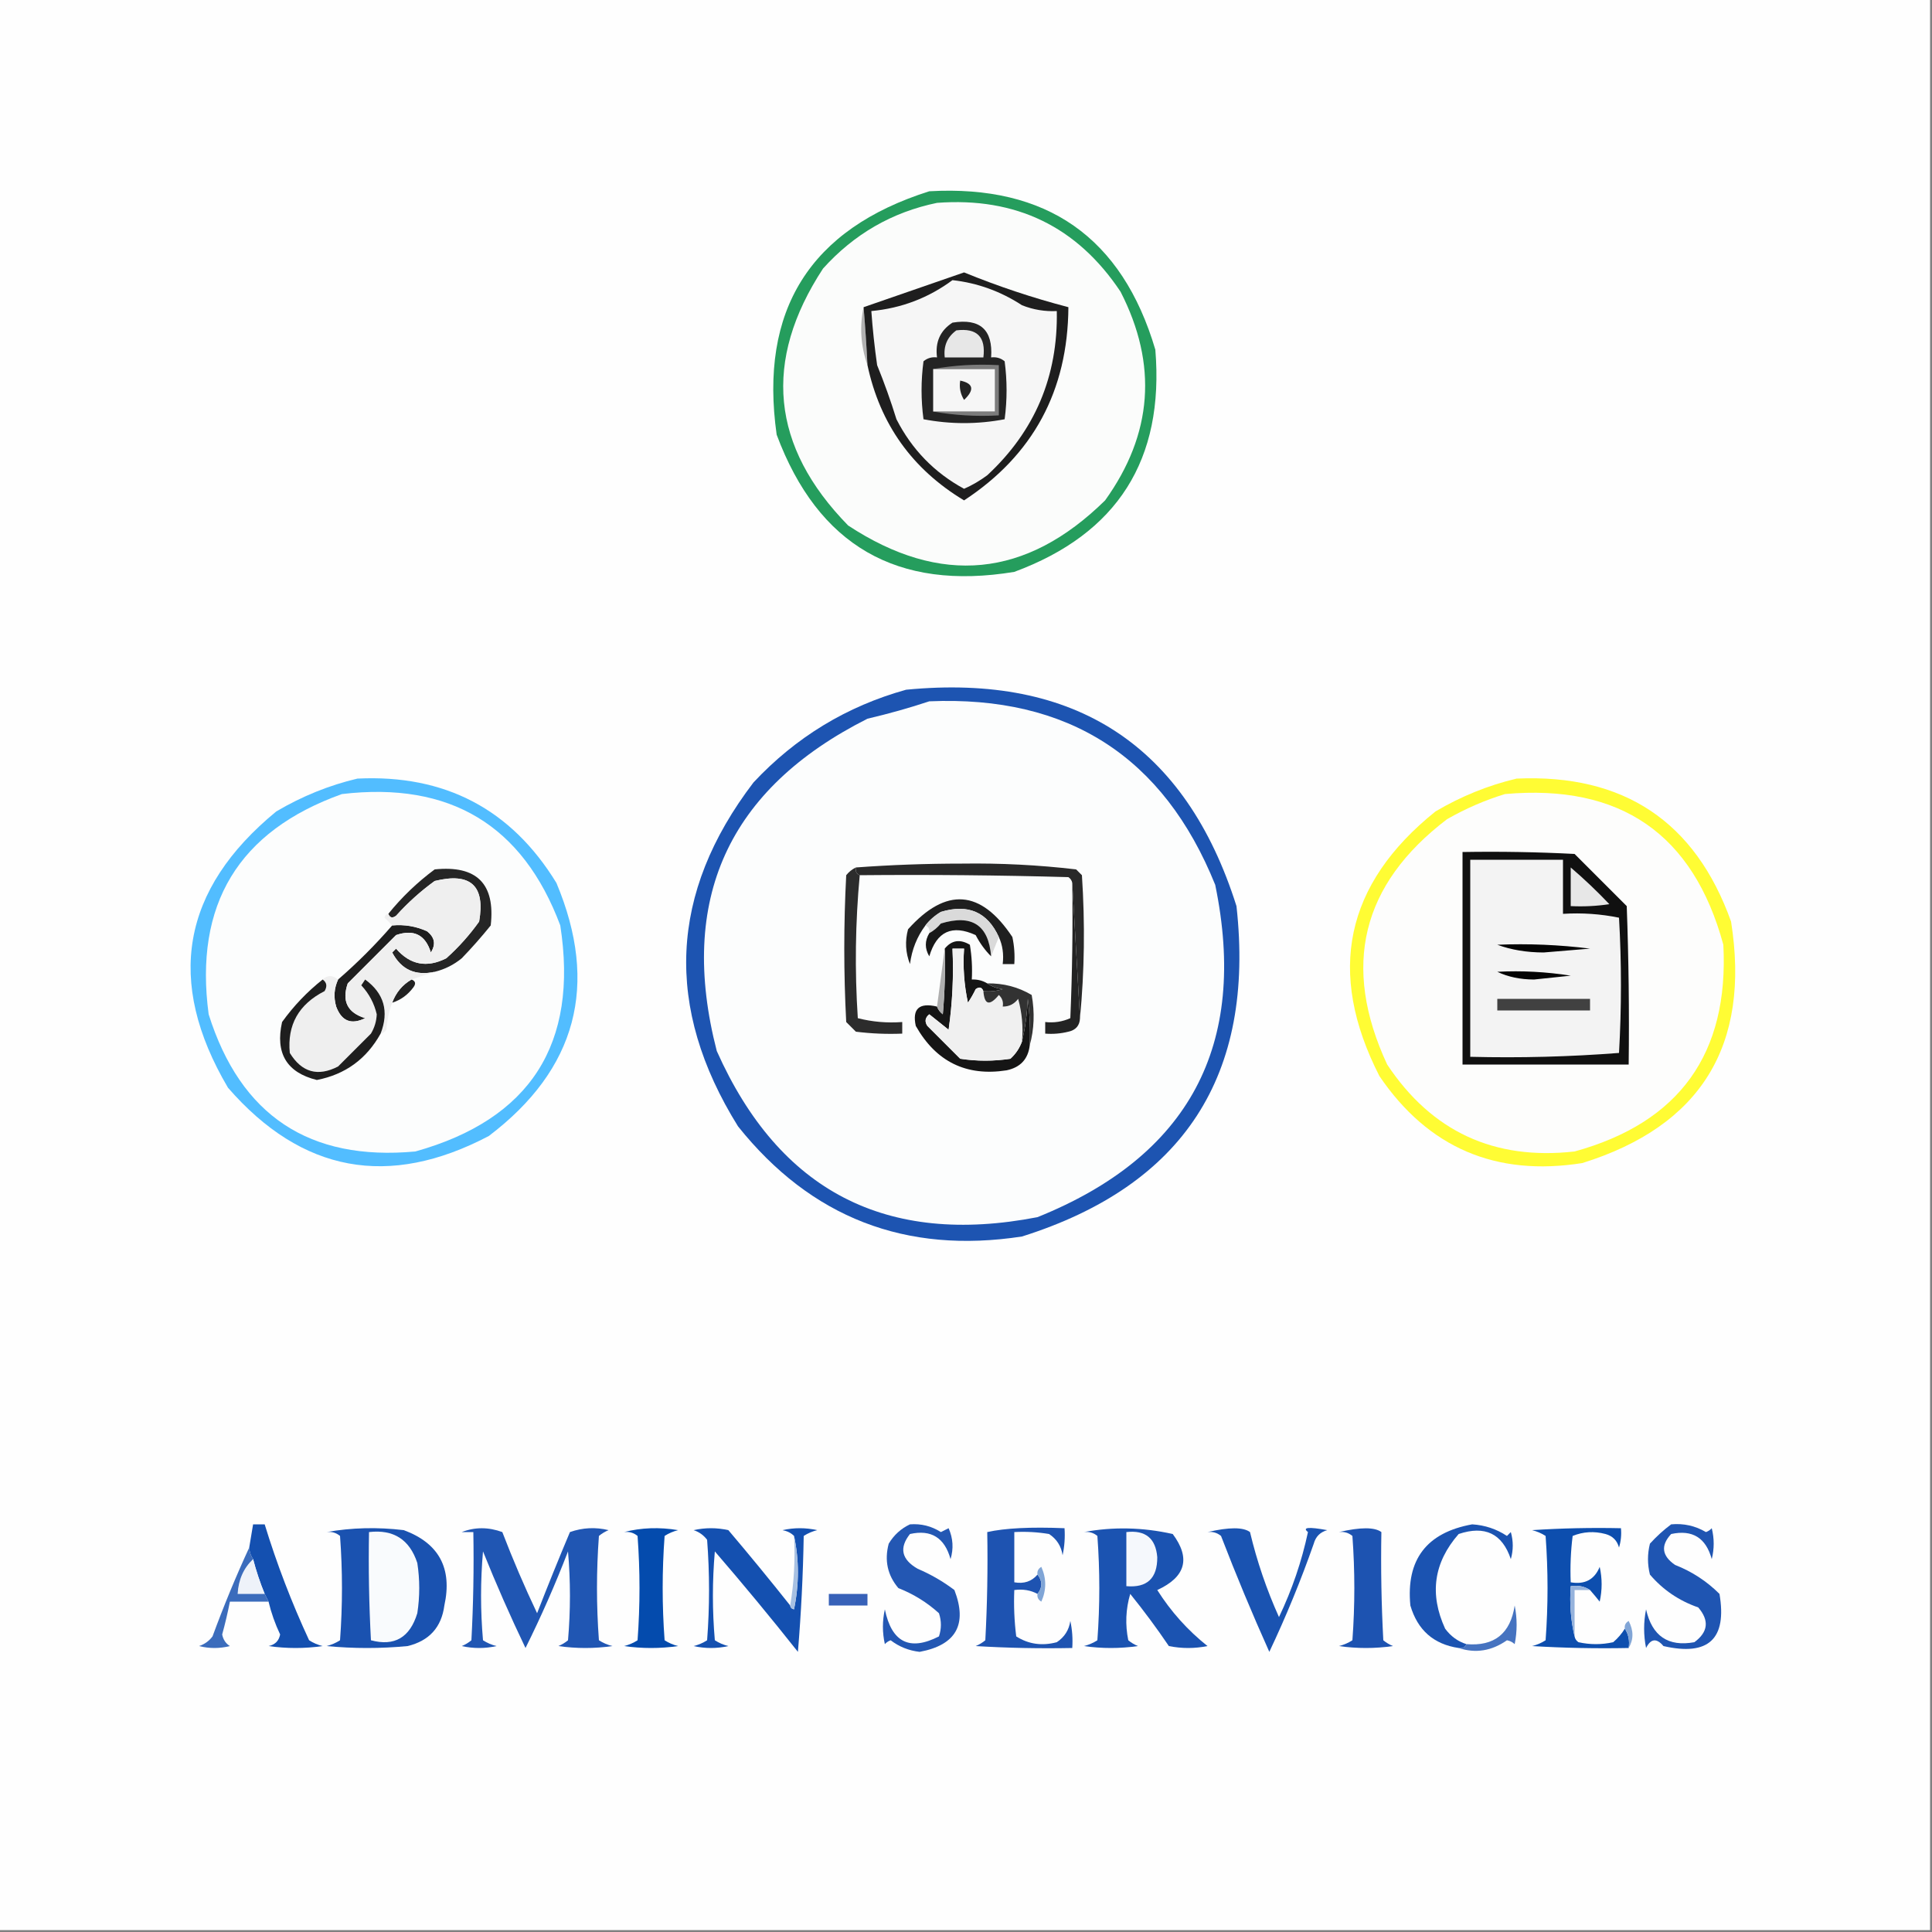 <?xml version="1.0" encoding="UTF-8"?>
<!DOCTYPE svg PUBLIC "-//W3C//DTD SVG 1.1//EN" "http://www.w3.org/Graphics/SVG/1.1/DTD/svg11.dtd">
<svg xmlns="http://www.w3.org/2000/svg" version="1.1" width="500px" height="500px" style="shape-rendering:geometricPrecision; text-rendering:geometricPrecision; image-rendering:optimizeQuality; fill-rule:evenodd; clip-rule:evenodd" xmlns:xlink="http://www.w3.org/1999/xlink">
<rect width="100%" height="100%" fill="#808080" stroke="none"/>
<g><path style="opacity:1" fill="#fefefe" d="M -0.5,-0.5 C 166.167,-0.5 332.833,-0.5 499.5,-0.5C 499.5,166.167 499.5,332.833 499.5,499.5C 332.833,499.5 166.167,499.5 -0.5,499.5C -0.5,332.833 -0.5,166.167 -0.5,-0.5 Z"/></g>
<g><path style="opacity:1" fill="#259d5d" d="M 240.5,49.5 C 270.913,47.764 290.413,61.431 299,90.5C 301.357,118.964 289.19,138.131 262.5,148C 232.194,153.008 211.694,141.175 201,112.5C 196.444,80.261 209.611,59.261 240.5,49.5 Z"/></g>
<g><path style="opacity:1" fill="#fbfcfb" d="M 242.5,52.5 C 262.936,50.97 278.77,58.636 290,75.5C 299.655,94.331 298.322,112.331 286,129.5C 265.594,149.565 243.427,151.732 219.5,136C 199.519,115.579 197.352,93.412 213,69.5C 221.043,60.567 230.876,54.9 242.5,52.5 Z"/></g>
<g><path style="opacity:1" fill="#b1b1b1" d="M 223.5,79.5 C 223.916,84.493 224.249,89.493 224.5,94.5C 222.754,89.552 222.421,84.552 223.5,79.5 Z"/></g>
<g><path style="opacity:1" fill="#1e1e1e" d="M 224.5,94.5 C 224.249,89.493 223.916,84.493 223.5,79.5C 232.174,76.495 240.841,73.495 249.5,70.5C 258.288,74.096 267.288,77.096 276.5,79.5C 276.357,101.13 267.357,117.797 249.5,129.5C 236.089,121.428 227.756,109.761 224.5,94.5 Z"/></g>
<g><path style="opacity:1" fill="#f6f6f6" d="M 246.5,72.5 C 252.955,73.22 258.955,75.386 264.5,79C 267.393,80.149 270.393,80.649 273.5,80.5C 273.816,97.398 267.816,111.565 255.5,123C 253.606,124.404 251.606,125.57 249.5,126.5C 241.837,122.336 236.003,116.336 232,108.5C 230.53,103.757 228.864,99.091 227,94.5C 226.335,89.844 225.835,85.177 225.5,80.5C 233.278,79.774 240.278,77.107 246.5,72.5 Z"/></g>
<g><path style="opacity:1" fill="#242424" d="M 246.5,83.5 C 253.67,82.339 257.003,85.339 256.5,92.5C 257.822,92.33 258.989,92.663 260,93.5C 260.667,98.5 260.667,103.5 260,108.5C 253,109.833 246,109.833 239,108.5C 238.333,103.5 238.333,98.5 239,93.5C 240.011,92.663 241.178,92.33 242.5,92.5C 241.981,88.547 243.314,85.547 246.5,83.5 Z"/></g>
<g><path style="opacity:1" fill="#7c7c7c" d="M 241.5,95.5 C 246.975,94.511 252.642,94.178 258.5,94.5C 258.5,98.833 258.5,103.167 258.5,107.5C 252.642,107.822 246.975,107.489 241.5,106.5C 246.833,106.5 252.167,106.5 257.5,106.5C 257.5,102.833 257.5,99.167 257.5,95.5C 252.167,95.5 246.833,95.5 241.5,95.5 Z"/></g>
<g><path style="opacity:1" fill="#f6f6f6" d="M 241.5,95.5 C 246.833,95.5 252.167,95.5 257.5,95.5C 257.5,99.167 257.5,102.833 257.5,106.5C 252.167,106.5 246.833,106.5 241.5,106.5C 241.5,102.833 241.5,99.167 241.5,95.5 Z"/></g>
<g><path style="opacity:1" fill="#232323" d="M 248.5,98.5 C 251.93,99.211 252.263,100.877 249.5,103.5C 248.548,101.955 248.215,100.288 248.5,98.5 Z"/></g>
<g><path style="opacity:1" fill="#e7e7e7" d="M 247.5,85.5 C 252.833,84.833 255.167,87.167 254.5,92.5C 251.167,92.5 247.833,92.5 244.5,92.5C 244.15,89.547 245.15,87.213 247.5,85.5 Z"/></g>
<g><path style="opacity:1" fill="#1d54b1" d="M 234.5,178.5 C 278.351,174.246 306.851,192.912 320,234.5C 324.851,278.291 306.351,306.791 264.5,320C 234.398,324.638 209.898,315.138 191,291.5C 171.861,260.753 173.195,231.087 195,202.5C 205.958,190.775 219.125,182.775 234.5,178.5 Z"/></g>
<g><path style="opacity:1" fill="#fcfdfd" d="M 240.5,181.5 C 276.441,179.961 301.108,195.794 314.5,229C 323.072,270.525 307.739,299.192 268.5,315C 229.346,322.591 201.679,308.258 185.5,272C 175.4,232.866 188.4,204.2 224.5,186C 230.034,184.704 235.367,183.204 240.5,181.5 Z"/></g>
<g><path style="opacity:1" fill="#52bdff" d="M 92.5,201.5 C 115.133,200.397 132.3,209.397 144,228.5C 155.081,254.915 149.248,276.748 126.5,294C 100.592,307.619 78.092,303.453 59,281.5C 42.781,254.001 46.948,230.168 71.5,210C 78.187,206.057 85.187,203.224 92.5,201.5 Z"/></g>
<g><path style="opacity:1" fill="#fffc34" d="M 392.5,201.5 C 420.225,200.263 438.725,212.596 448,238.5C 453.06,270.575 440.226,291.408 409.5,301C 387.113,304.548 369.613,297.048 357,278.5C 343.261,251.632 348.095,228.799 371.5,210C 378.187,206.057 385.187,203.224 392.5,201.5 Z"/></g>
<g><path style="opacity:1" fill="#fcfdfd" d="M 88.5,205.5 C 116.446,202.205 135.279,213.538 145,239.5C 149.758,270.166 137.258,289.666 107.5,298C 80.077,300.543 62.244,288.71 54,262.5C 50.203,234.075 61.703,215.075 88.5,205.5 Z"/></g>
<g><path style="opacity:1" fill="#fdfdfc" d="M 389.5,205.5 C 419.381,202.835 438.214,215.835 446,244.5C 447.472,272.686 434.639,290.52 407.5,298C 386.694,300.345 370.527,292.845 359,275.5C 347.16,250.045 352.327,228.878 374.5,212C 379.367,209.226 384.367,207.059 389.5,205.5 Z"/></g>
<g><path style="opacity:1" fill="#101010" d="M 378.5,220.5 C 388.172,220.334 397.839,220.5 407.5,221C 412,225.5 416.5,230 421,234.5C 421.5,248.163 421.667,261.829 421.5,275.5C 407.167,275.5 392.833,275.5 378.5,275.5C 378.5,257.167 378.5,238.833 378.5,220.5 Z"/></g>
<g><path style="opacity:1" fill="#f3f3f3" d="M 380.5,222.5 C 388.5,222.5 396.5,222.5 404.5,222.5C 404.5,227.167 404.5,231.833 404.5,236.5C 409.43,236.197 414.263,236.531 419,237.5C 419.667,249.167 419.667,260.833 419,272.5C 406.246,273.489 393.413,273.822 380.5,273.5C 380.5,256.5 380.5,239.5 380.5,222.5 Z"/></g>
<g><path style="opacity:1" fill="#292929" d="M 279.5,263.5 C 278.833,251.833 278.167,240.167 277.5,228.5C 277.389,227.883 277.056,227.383 276.5,227C 258.503,226.5 240.503,226.333 222.5,226.5C 221.662,226.158 221.328,225.492 221.5,224.5C 230.494,223.834 239.66,223.5 249,223.5C 258.928,223.357 268.762,223.857 278.5,225C 279,225.5 279.5,226 280,226.5C 280.827,239.007 280.66,251.34 279.5,263.5 Z"/></g>
<g><path style="opacity:1" fill="#e7e7e7" d="M 406.5,224.5 C 409.964,227.462 413.297,230.629 416.5,234C 413.183,234.498 409.85,234.665 406.5,234.5C 406.5,231.167 406.5,227.833 406.5,224.5 Z"/></g>
<g><path style="opacity:1" fill="#232323" d="M 277.5,228.5 C 278.167,240.167 278.833,251.833 279.5,263.5C 279.426,265.411 278.426,266.578 276.5,267C 274.527,267.495 272.527,267.662 270.5,267.5C 270.5,266.5 270.5,265.5 270.5,264.5C 272.792,264.756 274.959,264.423 277,263.5C 277.5,251.838 277.667,240.171 277.5,228.5 Z"/></g>
<g><path style="opacity:1" fill="#252525" d="M 112.5,251.5 C 107.511,252.609 103.844,250.942 101.5,246.5C 101.833,246.167 102.167,245.833 102.5,245.5C 106.138,249.712 110.471,250.545 115.5,248C 118.704,245.131 121.537,241.965 124,238.5C 125.622,229.21 121.789,225.71 112.5,228C 108.868,230.63 105.535,233.63 102.5,237C 101.563,237.692 100.897,237.525 100.5,236.5C 103.998,232.169 107.998,228.336 112.5,225C 123.384,223.884 128.218,228.718 127,239.5C 124.608,242.468 122.108,245.301 119.5,248C 117.423,249.705 115.09,250.872 112.5,251.5 Z"/></g>
<g><path style="opacity:1" fill="#1f1f1f" d="M 258.5,242.5 C 255.541,236.027 250.541,233.861 243.5,236C 241.907,236.949 240.574,238.115 239.5,239.5C 237.33,242.396 235.997,245.729 235.5,249.5C 234.345,246.554 234.179,243.554 235,240.5C 244.84,229.528 253.84,230.195 262,242.5C 262.497,244.81 262.663,247.143 262.5,249.5C 261.5,249.5 260.5,249.5 259.5,249.5C 259.802,246.941 259.468,244.607 258.5,242.5 Z"/></g>
<g><path style="opacity:1" fill="#dadada" d="M 258.5,242.5 C 257.833,244.167 257.167,245.833 256.5,247.5C 255.853,239.384 251.52,236.551 243.5,239C 242.627,240.045 241.627,240.878 240.5,241.5C 240.672,240.508 240.338,239.842 239.5,239.5C 240.574,238.115 241.907,236.949 243.5,236C 250.541,233.861 255.541,236.027 258.5,242.5 Z"/></g>
<g><path style="opacity:1" fill="#181818" d="M 256.5,247.5 C 254.948,245.965 253.615,244.131 252.5,242C 246.416,239.208 242.416,241.041 240.5,247.5C 239.306,245.484 239.306,243.484 240.5,241.5C 241.627,240.878 242.627,240.045 243.5,239C 251.52,236.551 255.853,239.384 256.5,247.5 Z"/></g>
<g><path style="opacity:1" fill="#1e1e1e" d="M 101.5,239.5 C 104.649,239.211 107.649,239.711 110.5,241C 112.515,242.555 112.848,244.389 111.5,246.5C 110.092,241.923 107.092,240.423 102.5,242C 98.333,246.167 94.167,250.333 90,254.5C 88.423,259.092 89.923,262.092 94.5,263.5C 90.904,265.279 88.404,264.279 87,260.5C 86.297,258.071 86.463,255.738 87.5,253.5C 92.5,249.167 97.167,244.5 101.5,239.5 Z"/></g>
<g><path style="opacity:1" fill="#151515" d="M 255.5,254.5 C 256.609,255.29 257.942,255.79 259.5,256C 257.866,256.494 256.199,256.66 254.5,256.5C 254.103,255.475 253.437,255.308 252.5,256C 251.929,257.205 251.262,258.372 250.5,259.5C 249.507,254.88 249.173,250.214 249.5,245.5C 248.5,245.5 247.5,245.5 246.5,245.5C 246.83,252.532 246.497,259.532 245.5,266.5C 243.833,265.167 242.167,263.833 240.5,262.5C 239.417,263.365 239.251,264.365 240,265.5C 242.833,268.333 245.667,271.167 248.5,274C 252.833,274.667 257.167,274.667 261.5,274C 262.883,272.729 263.883,271.229 264.5,269.5C 265.323,266.023 265.823,262.356 266,258.5C 266.499,262.486 266.666,266.486 266.5,270.5C 266.089,274.079 264.089,276.246 260.5,277C 250.091,278.623 242.258,274.789 237,265.5C 236.044,261.075 237.877,259.408 242.5,260.5C 242.783,261.289 243.283,261.956 244,262.5C 244.499,256.843 244.666,251.176 244.5,245.5C 246.282,243.313 248.448,242.98 251,244.5C 251.498,247.482 251.665,250.482 251.5,253.5C 252.959,253.433 254.292,253.766 255.5,254.5 Z"/></g>
<g><path style="opacity:1" fill="#030303" d="M 387.5,244.5 C 395.528,244.169 403.528,244.502 411.5,245.5C 407.5,245.833 403.5,246.167 399.5,246.5C 395.107,246.491 391.107,245.824 387.5,244.5 Z"/></g>
<g><path style="opacity:1" fill="#aeaeae" d="M 244.5,245.5 C 244.666,251.176 244.499,256.843 244,262.5C 243.283,261.956 242.783,261.289 242.5,260.5C 243.167,255.5 243.833,250.5 244.5,245.5 Z"/></g>
<g><path style="opacity:1" fill="#f0f0f0" d="M 254.5,256.5 C 254.766,260.079 256.099,260.413 258.5,257.5C 259.386,258.325 259.719,259.325 259.5,260.5C 261.143,260.52 262.476,259.853 263.5,258.5C 264.489,262.107 264.823,265.774 264.5,269.5C 263.883,271.229 262.883,272.729 261.5,274C 257.167,274.667 252.833,274.667 248.5,274C 245.667,271.167 242.833,268.333 240,265.5C 239.251,264.365 239.417,263.365 240.5,262.5C 242.167,263.833 243.833,265.167 245.5,266.5C 246.497,259.532 246.83,252.532 246.5,245.5C 247.5,245.5 248.5,245.5 249.5,245.5C 249.173,250.214 249.507,254.88 250.5,259.5C 251.262,258.372 251.929,257.205 252.5,256C 253.437,255.308 254.103,255.475 254.5,256.5 Z"/></g>
<g><path style="opacity:1" fill="#040404" d="M 387.5,251.5 C 393.868,251.17 400.202,251.504 406.5,252.5C 403.333,252.833 400.167,253.167 397,253.5C 393.424,253.485 390.258,252.818 387.5,251.5 Z"/></g>
<g><path style="opacity:1" fill="#222222" d="M 106.5,253.5 C 107.525,253.897 107.692,254.563 107,255.5C 105.549,257.464 103.716,258.797 101.5,259.5C 102.473,256.865 104.14,254.865 106.5,253.5 Z"/></g>
<g><path style="opacity:1" fill="#efefef" d="M 112.5,251.5 C 110.5,252.167 108.5,252.833 106.5,253.5C 104.14,254.865 102.473,256.865 101.5,259.5C 100.686,261.631 100.186,263.964 100,266.5C 99.617,267.056 99.117,267.389 98.5,267.5C 100.732,261.738 99.399,257.072 94.5,253.5C 94.167,254 93.833,254.5 93.5,255C 95.51,257.167 96.844,259.667 97.5,262.5C 97.423,264.299 96.923,265.966 96,267.5C 93.167,270.333 90.333,273.167 87.5,276C 82.271,278.71 78.104,277.543 75,272.5C 74.3,265.245 77.3,259.911 84,256.5C 84.74,255.251 84.573,254.251 83.5,253.5C 84.705,252.314 86.039,252.314 87.5,253.5C 86.463,255.738 86.297,258.071 87,260.5C 88.404,264.279 90.904,265.279 94.5,263.5C 89.923,262.092 88.423,259.092 90,254.5C 94.167,250.333 98.333,246.167 102.5,242C 107.092,240.423 110.092,241.923 111.5,246.5C 112.848,244.389 112.515,242.555 110.5,241C 107.649,239.711 104.649,239.211 101.5,239.5C 100.909,238.849 100.243,238.182 99.5,237.5C 99.624,236.893 99.957,236.56 100.5,236.5C 100.897,237.525 101.563,237.692 102.5,237C 105.535,233.63 108.868,230.63 112.5,228C 121.789,225.71 125.622,229.21 124,238.5C 121.537,241.965 118.704,245.131 115.5,248C 110.471,250.545 106.138,249.712 102.5,245.5C 102.167,245.833 101.833,246.167 101.5,246.5C 103.844,250.942 107.511,252.609 112.5,251.5 Z"/></g>
<g><path style="opacity:1" fill="#323232" d="M 255.5,254.5 C 259.686,254.433 263.519,255.433 267,257.5C 267.814,262.02 267.647,266.354 266.5,270.5C 266.666,266.486 266.499,262.486 266,258.5C 265.823,262.356 265.323,266.023 264.5,269.5C 264.823,265.774 264.489,262.107 263.5,258.5C 262.476,259.853 261.143,260.52 259.5,260.5C 259.719,259.325 259.386,258.325 258.5,257.5C 256.099,260.413 254.766,260.079 254.5,256.5C 256.199,256.66 257.866,256.494 259.5,256C 257.942,255.79 256.609,255.29 255.5,254.5 Z"/></g>
<g><path style="opacity:1" fill="#414141" d="M 387.5,258.5 C 395.5,258.5 403.5,258.5 411.5,258.5C 411.5,259.5 411.5,260.5 411.5,261.5C 403.5,261.5 395.5,261.5 387.5,261.5C 387.5,260.5 387.5,259.5 387.5,258.5 Z"/></g>
<g><path style="opacity:1" fill="#2c2c2c" d="M 221.5,224.5 C 221.328,225.492 221.662,226.158 222.5,226.5C 221.355,238.758 221.188,251.091 222,263.5C 225.73,264.46 229.563,264.793 233.5,264.5C 233.5,265.5 233.5,266.5 233.5,267.5C 229.486,267.666 225.486,267.499 221.5,267C 220.667,266.167 219.833,265.333 219,264.5C 218.333,251.833 218.333,239.167 219,226.5C 219.708,225.619 220.542,224.953 221.5,224.5 Z"/></g>
<g><path style="opacity:1" fill="#1e1e1e" d="M 83.5,253.5 C 84.573,254.251 84.74,255.251 84,256.5C 77.3,259.911 74.3,265.245 75,272.5C 78.104,277.543 82.271,278.71 87.5,276C 90.333,273.167 93.167,270.333 96,267.5C 96.923,265.966 97.423,264.299 97.5,262.5C 96.844,259.667 95.51,257.167 93.5,255C 93.833,254.5 94.167,254 94.5,253.5C 99.399,257.072 100.732,261.738 98.5,267.5C 94.848,274.073 89.348,278.073 82,279.5C 74.192,277.571 71.192,272.571 73,264.5C 76.002,260.332 79.502,256.665 83.5,253.5 Z"/></g>
<g><path style="opacity:1" fill="#1450b0" d="M 69.5,414.5 C 69.167,413.833 68.833,413.167 68.5,412.5C 67.304,409.579 66.304,406.579 65.5,403.5C 64.89,402.609 64.557,401.609 64.5,400.5C 64.833,398.5 65.167,396.5 65.5,394.5C 66.5,394.5 67.5,394.5 68.5,394.5C 71.636,404.738 75.47,414.738 80,424.5C 81.067,425.191 82.234,425.691 83.5,426C 78.833,426.667 74.167,426.667 69.5,426C 71.18,425.653 72.18,424.653 72.5,423C 71.197,420.256 70.197,417.423 69.5,414.5 Z"/></g>
<g><path style="opacity:1" fill="#2056b3" d="M 119.5,396.5 C 122.899,395.18 126.399,395.18 130,396.5C 132.742,403.646 135.742,410.646 139,417.5C 141.736,410.46 144.569,403.46 147.5,396.5C 150.784,395.343 154.118,395.176 157.5,396C 156.584,396.374 155.75,396.874 155,397.5C 154.333,406.5 154.333,415.5 155,424.5C 156.067,425.191 157.234,425.691 158.5,426C 153.833,426.667 149.167,426.667 144.5,426C 145.416,425.626 146.25,425.126 147,424.5C 147.667,416.833 147.667,409.167 147,401.5C 143.714,410.034 140.047,418.367 136,426.5C 132.076,418.314 128.409,409.981 125,401.5C 124.333,409.167 124.333,416.833 125,424.5C 126.067,425.191 127.234,425.691 128.5,426C 125.5,426.667 122.5,426.667 119.5,426C 120.416,425.626 121.25,425.126 122,424.5C 122.5,415.173 122.666,405.839 122.5,396.5C 121.5,396.5 120.5,396.5 119.5,396.5 Z"/></g>
<g><path style="opacity:1" fill="#044bad" d="M 161.5,396.5 C 165.981,395.352 170.648,395.185 175.5,396C 174.234,396.309 173.067,396.809 172,397.5C 171.333,406.5 171.333,415.5 172,424.5C 173.067,425.191 174.234,425.691 175.5,426C 170.833,426.667 166.167,426.667 161.5,426C 162.766,425.691 163.933,425.191 165,424.5C 165.667,415.5 165.667,406.5 165,397.5C 163.989,396.663 162.822,396.33 161.5,396.5 Z"/></g>
<g><path style="opacity:1" fill="#1450b0" d="M 204.5,415.5 C 204.56,416.043 204.893,416.376 205.5,416.5C 206.817,410.012 206.817,403.678 205.5,397.5C 204.737,396.732 203.737,396.232 202.5,396C 205.5,395.333 208.5,395.333 211.5,396C 210.234,396.309 209.067,396.809 208,397.5C 207.832,407.517 207.332,417.517 206.5,427.5C 199.522,418.688 192.355,410.021 185,401.5C 184.333,409.167 184.333,416.833 185,424.5C 186.067,425.191 187.234,425.691 188.5,426C 185.5,426.667 182.5,426.667 179.5,426C 180.766,425.691 181.933,425.191 183,424.5C 183.667,415.833 183.667,407.167 183,398.5C 182.097,397.299 180.931,396.465 179.5,396C 182.5,395.333 185.5,395.333 188.5,396C 193.961,402.439 199.294,408.939 204.5,415.5 Z"/></g>
<g><path style="opacity:1" fill="#1e53b1" d="M 268.5,407.5 C 269.833,409.167 269.833,410.833 268.5,412.5C 266.735,411.539 264.735,411.205 262.5,411.5C 262.334,415.514 262.501,419.514 263,423.5C 266.183,425.523 269.683,426.023 273.5,425C 275.487,423.681 276.654,421.848 277,419.5C 277.497,421.81 277.663,424.143 277.5,426.5C 269.16,426.666 260.827,426.5 252.5,426C 253.416,425.626 254.25,425.126 255,424.5C 255.5,415.173 255.666,405.839 255.5,396.5C 260.109,395.471 266.775,395.137 275.5,395.5C 275.663,397.857 275.497,400.19 275,402.5C 274.654,400.152 273.487,398.319 271.5,397C 268.518,396.502 265.518,396.335 262.5,396.5C 262.5,400.833 262.5,405.167 262.5,409.5C 265.01,409.946 267.01,409.28 268.5,407.5 Z"/></g>
<g><path style="opacity:1" fill="#1b53b1" d="M 280.5,396.5 C 288.069,395.091 295.735,395.258 303.5,397C 308.191,403.286 306.858,408.12 299.5,411.5C 303.032,417.075 307.366,421.909 312.5,426C 309.167,426.667 305.833,426.667 302.5,426C 299.359,421.359 296.026,416.859 292.5,412.5C 291.34,416.459 291.173,420.459 292,424.5C 292.75,425.126 293.584,425.626 294.5,426C 289.833,426.667 285.167,426.667 280.5,426C 281.766,425.691 282.933,425.191 284,424.5C 284.667,415.5 284.667,406.5 284,397.5C 282.989,396.663 281.822,396.33 280.5,396.5 Z"/></g>
<g><path style="opacity:1" fill="#1a53b1" d="M 312.5,396.5 C 318.099,395.201 321.766,395.201 323.5,396.5C 325.292,404.042 327.792,411.375 331,418.5C 334.381,411.418 336.881,404.085 338.5,396.5C 336.956,395.272 338.623,395.106 343.5,396C 341.667,396.5 340.5,397.667 340,399.5C 336.653,409.044 332.819,418.378 328.5,427.5C 324.075,417.645 319.908,407.645 316,397.5C 314.989,396.663 313.822,396.33 312.5,396.5 Z"/></g>
<g><path style="opacity:1" fill="#1d53b1" d="M 346.5,396.5 C 352.099,395.201 355.766,395.201 357.5,396.5C 357.334,405.839 357.5,415.173 358,424.5C 358.75,425.126 359.584,425.626 360.5,426C 355.833,426.667 351.167,426.667 346.5,426C 347.766,425.691 348.933,425.191 350,424.5C 350.667,415.5 350.667,406.5 350,397.5C 348.989,396.663 347.822,396.33 346.5,396.5 Z"/></g>
<g><path style="opacity:1" fill="#0d4eae" d="M 411.5,411.5 C 410.081,410.549 408.415,410.216 406.5,410.5C 406.182,415.032 406.515,419.366 407.5,423.5C 407.611,424.117 407.944,424.617 408.5,425C 411.5,425.667 414.5,425.667 417.5,425C 418.71,423.961 419.71,422.794 420.5,421.5C 421.451,422.919 421.784,424.585 421.5,426.5C 413.16,426.666 404.827,426.5 396.5,426C 397.766,425.691 398.933,425.191 400,424.5C 400.667,415.5 400.667,406.5 400,397.5C 398.933,396.809 397.766,396.309 396.5,396C 404.159,395.5 411.826,395.334 419.5,395.5C 419.66,397.199 419.494,398.866 419,400.5C 418.5,398.667 417.333,397.5 415.5,397C 412.571,396.223 409.737,396.39 407,397.5C 406.501,401.486 406.334,405.486 406.5,409.5C 410.158,410.128 412.658,408.794 414,405.5C 414.667,408.5 414.667,411.5 414,414.5C 413.148,413.429 412.315,412.429 411.5,411.5 Z"/></g>
<g><path style="opacity:1" fill="#1a52b0" d="M 84.5,396.5 C 90.987,395.346 97.654,395.179 104.5,396C 113.608,399.379 117.108,405.879 115,415.5C 114.254,421.141 111.087,424.641 105.5,426C 98.5,426.667 91.5,426.667 84.5,426C 85.766,425.691 86.933,425.191 88,424.5C 88.667,415.5 88.667,406.5 88,397.5C 86.989,396.663 85.822,396.33 84.5,396.5 Z"/></g>
<g><path style="opacity:1" fill="#f9fbfd" d="M 95.5,396.5 C 101.843,395.755 106.01,398.422 108,404.5C 108.667,408.833 108.667,413.167 108,417.5C 106.081,423.803 102.081,426.136 96,424.5C 95.5,415.173 95.334,405.839 95.5,396.5 Z"/></g>
<g><path style="opacity:1" fill="#2357b3" d="M 235.5,394.5 C 238.39,394.278 241.057,394.945 243.5,396.5C 244.167,396.167 244.833,395.833 245.5,395.5C 246.652,398.106 246.818,400.773 246,403.5C 244.47,397.946 240.97,395.779 235.5,397C 232.646,400.6 233.313,403.6 237.5,406C 240.912,407.455 244.079,409.288 247,411.5C 250.431,420.41 247.431,425.743 238,427.5C 235.201,427.18 232.701,426.18 230.5,424.5C 229.914,424.709 229.414,425.043 229,425.5C 228.333,422.5 228.333,419.5 229,416.5C 230.756,425.045 235.423,427.379 243,423.5C 243.667,421.5 243.667,419.5 243,417.5C 239.919,414.707 236.419,412.54 232.5,411C 229.682,407.662 228.849,403.829 230,399.5C 231.352,397.251 233.185,395.584 235.5,394.5 Z"/></g>
<g><path style="opacity:1" fill="#f5f8fc" d="M 291.5,396.5 C 296.434,395.937 299.1,398.104 299.5,403C 299.534,408.468 296.867,410.968 291.5,410.5C 291.5,405.833 291.5,401.167 291.5,396.5 Z"/></g>
<g><path style="opacity:1" fill="#1b53b1" d="M 379.5,425.5 C 379.158,426.338 378.492,426.672 377.5,426.5C 371.03,425.535 366.864,421.868 365,415.5C 363.858,403.635 369.191,396.635 381,394.5C 384.28,394.704 387.28,395.704 390,397.5C 390.333,397.167 390.667,396.833 391,396.5C 391.667,398.833 391.667,401.167 391,403.5C 388.792,396.89 384.292,394.724 377.5,397C 371.045,404.371 369.878,412.537 374,421.5C 375.451,423.464 377.284,424.797 379.5,425.5 Z"/></g>
<g><path style="opacity:1" fill="#1f55b2" d="M 432.5,394.5 C 435.724,394.203 438.724,394.87 441.5,396.5C 442.086,396.291 442.586,395.957 443,395.5C 443.667,398.167 443.667,400.833 443,403.5C 441.496,397.981 437.996,395.814 432.5,397C 429.735,399.966 430.068,402.633 433.5,405C 437.873,406.713 441.707,409.213 445,412.5C 446.993,424.171 442.16,428.671 430.5,426C 428.729,423.887 427.229,424.053 426,426.5C 425.333,423.167 425.333,419.833 426,416.5C 427.55,423.407 431.717,426.24 438.5,425C 442.072,422.374 442.405,419.374 439.5,416C 434.516,414.266 430.349,411.433 427,407.5C 426.333,404.833 426.333,402.167 427,399.5C 428.73,397.598 430.563,395.931 432.5,394.5 Z"/></g>
<g><path style="opacity:1" fill="#a7c0e2" d="M 205.5,397.5 C 206.817,403.678 206.817,410.012 205.5,416.5C 204.893,416.376 204.56,416.043 204.5,415.5C 205.49,409.69 205.823,403.69 205.5,397.5 Z"/></g>
<g><path style="opacity:1" fill="#eef2f9" d="M 65.5,403.5 C 66.304,406.579 67.304,409.579 68.5,412.5C 66.167,412.5 63.833,412.5 61.5,412.5C 61.711,408.818 63.044,405.818 65.5,403.5 Z"/></g>
<g><path style="opacity:1" fill="#80a5d6" d="M 268.5,412.5 C 269.833,410.833 269.833,409.167 268.5,407.5C 268.369,406.624 268.702,405.957 269.5,405.5C 270.833,408.5 270.833,411.5 269.5,414.5C 268.702,414.043 268.369,413.376 268.5,412.5 Z"/></g>
<g><path style="opacity:1" fill="#95b2dc" d="M 411.5,411.5 C 410.167,411.5 408.833,411.5 407.5,411.5C 407.5,415.5 407.5,419.5 407.5,423.5C 406.515,419.366 406.182,415.032 406.5,410.5C 408.415,410.216 410.081,410.549 411.5,411.5 Z"/></g>
<g><path style="opacity:1" fill="#3761b8" d="M 214.5,412.5 C 217.833,412.5 221.167,412.5 224.5,412.5C 224.5,413.5 224.5,414.5 224.5,415.5C 221.167,415.5 217.833,415.5 214.5,415.5C 214.5,414.5 214.5,413.5 214.5,412.5 Z"/></g>
<g><path style="opacity:1" fill="#81a5d6" d="M 421.5,426.5 C 421.784,424.585 421.451,422.919 420.5,421.5C 420.369,420.624 420.702,419.957 421.5,419.5C 422.797,421.973 422.797,424.307 421.5,426.5 Z"/></g>
<g><path style="opacity:1" fill="#3b6cbc" d="M 64.5,400.5 C 64.557,401.609 64.89,402.609 65.5,403.5C 63.044,405.818 61.711,408.818 61.5,412.5C 63.833,412.5 66.167,412.5 68.5,412.5C 68.833,413.167 69.167,413.833 69.5,414.5C 66.167,414.5 62.833,414.5 59.5,414.5C 58.942,417.344 58.276,420.178 57.5,423C 57.755,424.326 58.422,425.326 59.5,426C 56.833,426.667 54.167,426.667 51.5,426C 52.931,425.535 54.097,424.701 55,423.5C 57.9,415.612 61.066,407.945 64.5,400.5 Z"/></g>
<g><path style="opacity:1" fill="#4673c0" d="M 377.5,426.5 C 378.492,426.672 379.158,426.338 379.5,425.5C 386.733,426.107 390.9,422.774 392,415.5C 392.667,418.833 392.667,422.167 392,425.5C 391.439,424.978 390.772,424.645 390,424.5C 386.026,427.28 381.86,427.947 377.5,426.5 Z"/></g>
</svg>
